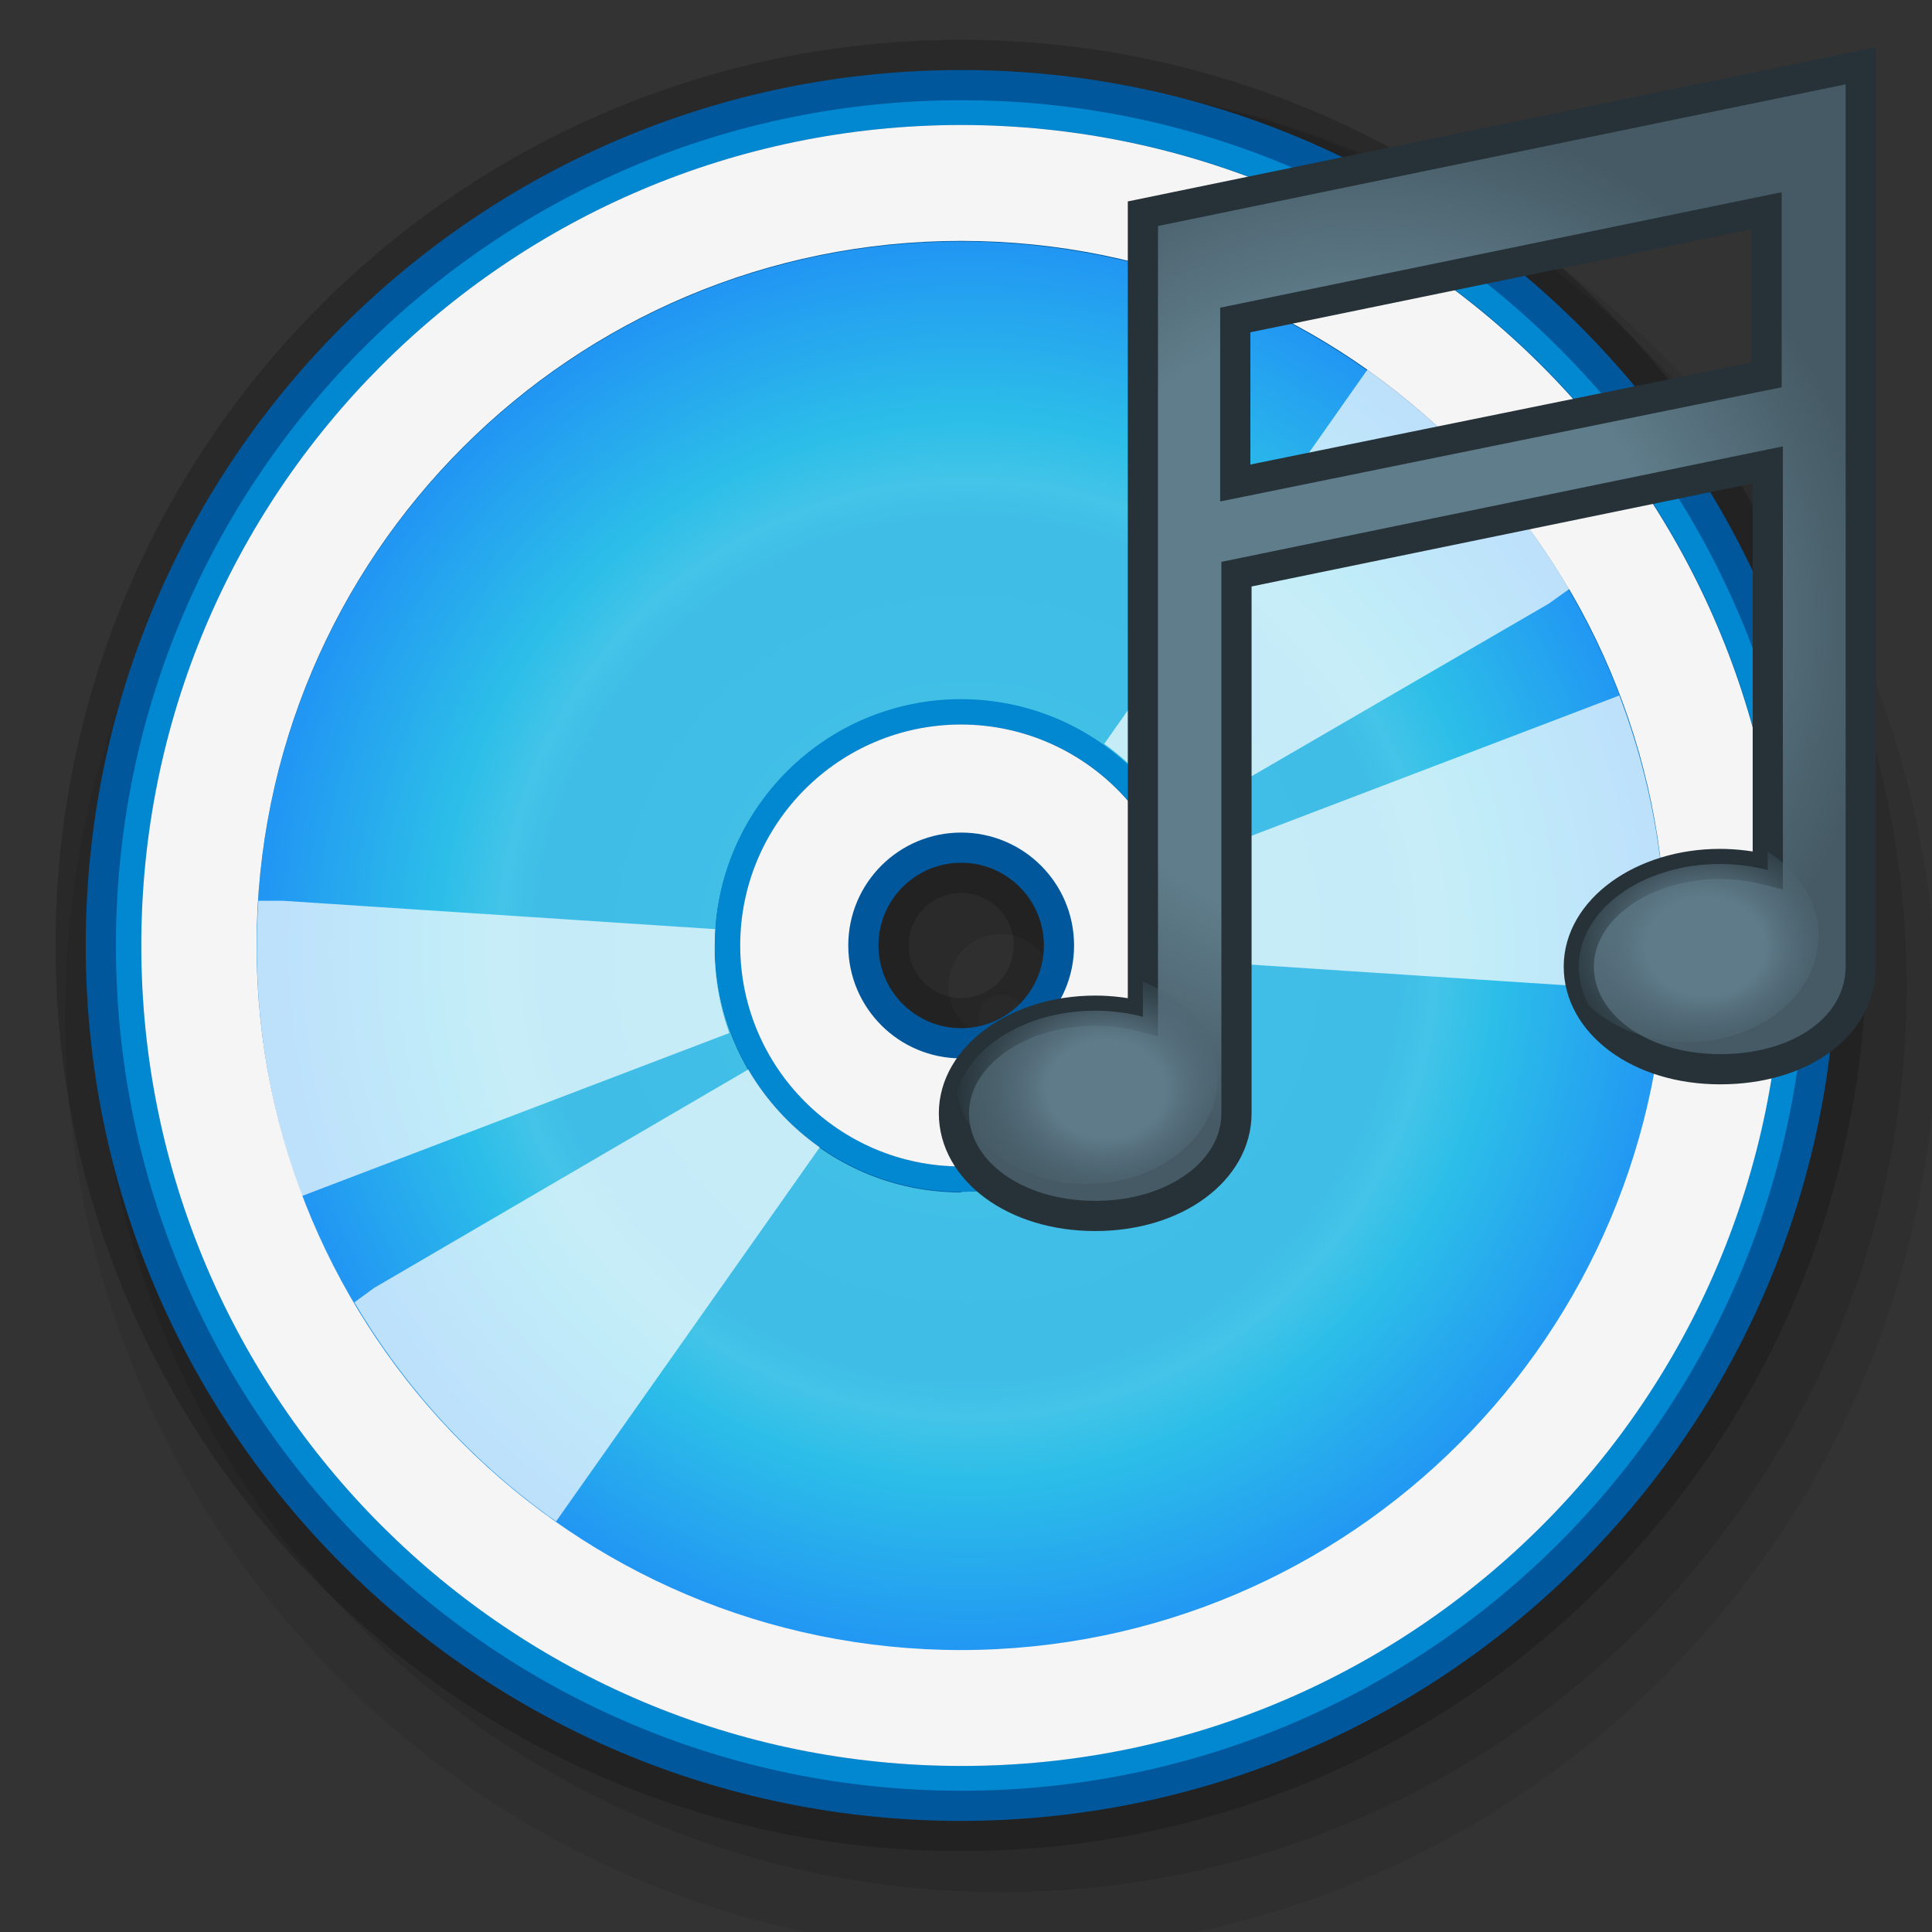 <?xml version="1.0" encoding="iso-8859-1"?>
<!-- Generator: Adobe Illustrator 21.0.0, SVG Export Plug-In . SVG Version: 6.00 Build 0)  -->
<svg version="1.1" id="&#x56FE;&#x5C42;_1" xmlns="http://www.w3.org/2000/svg" xmlns:xlink="http://www.w3.org/1999/xlink" x="0px"
	 y="0px" viewBox="0 0 32 32" style="enable-background:new 0 0 32 32;" xml:space="preserve">
<rect x="0" y="0" width="32" height="32" fill="#333333" stroke="none"/>
<title>画板 23</title>
<g id="&#x5176;&#x4ED6;">
	<g id="&#x5149;&#x76D8;-&#x97F3;&#x4E50;">
		<path style="opacity:0.2;enable-background:new    ;" d="M15.92,30.66c-8.284,0-15-6.716-15-15s6.716-15,15-15s15,6.716,15,15
			S24.204,30.66,15.92,30.66z M15.92,14.79c-0.48,0-0.87,0.39-0.87,0.87c0,0.48,0.39,0.87,0.87,0.87c0.48,0,0.87-0.39,0.87-0.87
			S16.4,14.79,15.92,14.79C15.92,14.79,15.92,14.79,15.92,14.79z"/>
		<path style="opacity:0.08;enable-background:new    ;" d="M16.58,32.34c-8.56,0-15.5-6.94-15.5-15.5s6.94-15.5,15.5-15.5
			s15.5,6.94,15.5,15.5C32.069,25.396,25.136,32.329,16.58,32.34z M16.58,16.47c-0.204,0-0.37,0.166-0.37,0.37s0.166,0.37,0.37,0.37
			c0.204,0,0.37-0.166,0.37-0.37C16.95,16.636,16.784,16.47,16.58,16.47C16.58,16.47,16.58,16.47,16.58,16.47z"/>
		<path style="opacity:0.1;enable-background:new    ;" d="M16.58,31.34c-8.284,0-15-6.716-15-15s6.716-15,15-15s15,6.716,15,15
			S24.864,31.34,16.58,31.34z M16.58,15.47c-0.48,0-0.87,0.39-0.87,0.87c0,0.48,0.39,0.87,0.87,0.87c0.48,0,0.87-0.39,0.87-0.87
			S17.06,15.47,16.58,15.47L16.58,15.47z"/>
		<path style="fill:#01579B;" d="M15.92,30.16c-8.008,0-14.5-6.492-14.5-14.5s6.492-14.5,14.5-14.5s14.5,6.492,14.5,14.5
			C30.409,23.664,23.924,30.149,15.92,30.16z M15.92,14.29c-0.757,0-1.37,0.613-1.37,1.37c0,0.757,0.613,1.37,1.37,1.37
			c0.757,0,1.37-0.613,1.37-1.37S16.677,14.29,15.92,14.29L15.92,14.29z"/>
		<path style="fill:#0288D1;" d="M15.92,1.66c-7.732,0-14,6.268-14,14s6.268,14,14,14s14-6.268,14-14l0,0
			C29.92,7.928,23.652,1.66,15.92,1.66z M15.92,29.25c-7.506-0.006-13.586-6.094-13.58-13.6C2.346,8.144,8.434,2.064,15.94,2.07
			c7.502,0.006,13.58,6.088,13.58,13.59C29.509,23.165,23.425,29.244,15.92,29.25z"/>
		
			<radialGradient id="SVGID_1_" cx="42.002" cy="11.065" r="12.21" gradientTransform="matrix(0.96 0 0 -0.96 -24.29 26.35)" gradientUnits="userSpaceOnUse">
			<stop  offset="0" style="stop-color:#4DD0E1"/>
			<stop  offset="0.39" style="stop-color:#40BEE7"/>
			<stop  offset="0.61" style="stop-color:#3FBDE7"/>
			<stop  offset="0.66" style="stop-color:#44C4E8"/>
			<stop  offset="0.75" style="stop-color:#2CBEE8"/>
			<stop  offset="1" style="stop-color:#2196F3"/>
		</radialGradient>
		<path style="fill:url(#SVGID_1_);" d="M15.92,4C9.475,4,4.25,9.225,4.25,15.67s5.225,11.67,11.67,11.67s11.67-5.225,11.67-11.67
			c0-0.003,0-0.007,0-0.01C27.579,9.221,22.359,4.006,15.92,4z M15.92,19.75c-2.253,0-4.08-1.827-4.08-4.08s1.827-4.08,4.08-4.08
			c2.249,0,4.074,1.821,4.08,4.07c-0.005,2.251-1.829,4.075-4.08,4.08V19.75z"/>
		<g style="opacity:0.7;">
			<path style="fill:#FFFFFF;" d="M20,15.93l7.16,0.47h0.41c0.099-1.661-0.157-3.325-0.75-4.88l-7.08,2.7
				C19.948,14.765,20.036,15.348,20,15.93z"/>
			<path style="fill:#FFFFFF;" d="M11.85,15.39l-7.16-0.47H4.28C4.17,16.583,4.415,18.25,5,19.81l7.08-2.7
				C11.881,16.56,11.803,15.973,11.85,15.39z"/>
		</g>
		<g style="opacity:0.7;">
			<path style="fill:#FFFFFF;" d="M19.45,13.6l6.2-3.6L26,9.75c-0.846-1.434-1.988-2.671-3.35-3.63l-4.36,6.2
				C18.763,12.659,19.159,13.096,19.45,13.6z"/>
			<path style="fill:#FFFFFF;" d="M12.4,17.71l-6.2,3.62l-0.33,0.24c0.843,1.433,1.982,2.671,3.34,3.63l4.37-6.2
				C13.099,18.659,12.697,18.219,12.4,17.71z"/>
		</g>
		<path style="fill:#F5F5F5;" d="M15.92,2.07C8.414,2.076,2.334,8.164,2.34,15.67c0.006,7.506,6.094,13.586,13.6,13.58
			c7.502-0.006,13.58-6.088,13.58-13.59C29.509,8.155,23.425,2.076,15.92,2.07z M15.92,27.33c-6.445,0-11.67-5.225-11.67-11.67
			S9.475,3.99,15.92,3.99s11.67,5.225,11.67,11.67l0,0C27.584,22.103,22.363,27.324,15.92,27.33z"/>
		<path style="fill:#0288D1;" d="M15.92,11.58c-2.253,0-4.08,1.827-4.08,4.08s1.827,4.08,4.08,4.08S20,17.913,20,15.66
			C19.995,13.409,18.171,11.585,15.92,11.58z M15.92,19.32c-2.021,0-3.66-1.639-3.66-3.66S13.899,12,15.92,12s3.66,1.639,3.66,3.66
			l0,0C19.575,17.679,17.939,19.315,15.92,19.32z"/>
		<path style="fill:#F5F5F5;" d="M15.92,12c-2.021,0-3.66,1.639-3.66,3.66s1.639,3.66,3.66,3.66s3.66-1.639,3.66-3.66l0,0
			C19.575,13.641,17.939,12.005,15.92,12z M15.92,17.53c-1.033,0-1.87-0.837-1.87-1.87c0-1.033,0.837-1.87,1.87-1.87
			c1.033,0,1.87,0.837,1.87,1.87S16.953,17.53,15.92,17.53C15.92,17.53,15.92,17.53,15.92,17.53z"/>
		
			<radialGradient id="SVGID_2_" cx="22.6" cy="23.62" r="8.58" gradientTransform="matrix(1 0 0 -1 0 34)" gradientUnits="userSpaceOnUse">
			<stop  offset="0" style="stop-color:#607D8B"/>
			<stop  offset="0.35" style="stop-color:#607D8B"/>
			<stop  offset="0.6" style="stop-color:#607D8B"/>
			<stop  offset="1" style="stop-color:#455A64"/>
		</radialGradient>
		<path style="fill:url(#SVGID_2_);stroke:#263238;stroke-width:0.5;stroke-miterlimit:10;" d="M18.93,3.54L18.93,3.54v13.3
			c-0.258-0.066-0.524-0.1-0.79-0.1c-1.29,0-2.34,0.76-2.34,1.7s1,1.7,2.34,1.7s2.34-0.76,2.34-1.7l0,0V9.51l8.8-1.81v6.71
			c-0.258-0.066-0.524-0.099-0.79-0.1c-1.29,0-2.34,0.76-2.34,1.7s1,1.7,2.34,1.7S30.82,17,30.82,16l0,0V1.09L18.93,3.54z
			 M29.26,6.21L20.46,8V5.3l8.8-1.81L29.26,6.21z"/>
		<g>
			<defs>
				<path id="SVGID_3_" d="M18.93,3.54L18.93,3.54v13.3c-0.258-0.066-0.524-0.1-0.79-0.1c-1.29,0-2.34,0.76-2.34,1.7s1,1.7,2.34,1.7
					s2.34-0.76,2.34-1.7l0,0V9.51l8.8-1.81v6.71c-0.258-0.066-0.524-0.099-0.79-0.1c-1.29,0-2.34,0.76-2.34,1.7s1,1.7,2.34,1.7
					S30.82,17,30.82,16l0,0V1.09L18.93,3.54z M29.26,6.21L20.46,8V5.3l8.8-1.81L29.26,6.21z"/>
			</defs>
			<clipPath id="SVGID_4_">
				<use xlink:href="#SVGID_3_"  style="overflow:visible;"/>
			</clipPath>
			<g style="clip-path:url(#SVGID_4_);">
				
					<radialGradient id="SVGID_5_" cx="-293.043" cy="-22.704" r="2.01" gradientTransform="matrix(1.3 0 0 -1.08 399.28 -6.48)" gradientUnits="userSpaceOnUse">
					<stop  offset="0.37" style="stop-color:#5F7B8A"/>
					<stop  offset="1" style="stop-color:#455A64;stop-opacity:0"/>
				</radialGradient>
				<ellipse style="fill:url(#SVGID_5_);" cx="18" cy="17.85" rx="2.17" ry="1.76"/>
				
					<radialGradient id="SVGID_6_" cx="-285.403" cy="-20.844" r="2.01" gradientTransform="matrix(1.3 0 0 -1.08 399.28 -6.83)" gradientUnits="userSpaceOnUse">
					<stop  offset="0.37" style="stop-color:#5F7B8A"/>
					<stop  offset="1" style="stop-color:#455A64;stop-opacity:0"/>
				</radialGradient>
				<ellipse style="fill:url(#SVGID_6_);" cx="27.95" cy="15.5" rx="2.17" ry="1.76"/>
			</g>
		</g>
	</g>
</g>
<g id="&#x89C4;&#x8303;">
	<rect x="-5.67" y="-32.3" style="fill:none;stroke:#FF0000;stroke-miterlimit:10;" width="90.61" height="84.25"/>
</g>
</svg>
